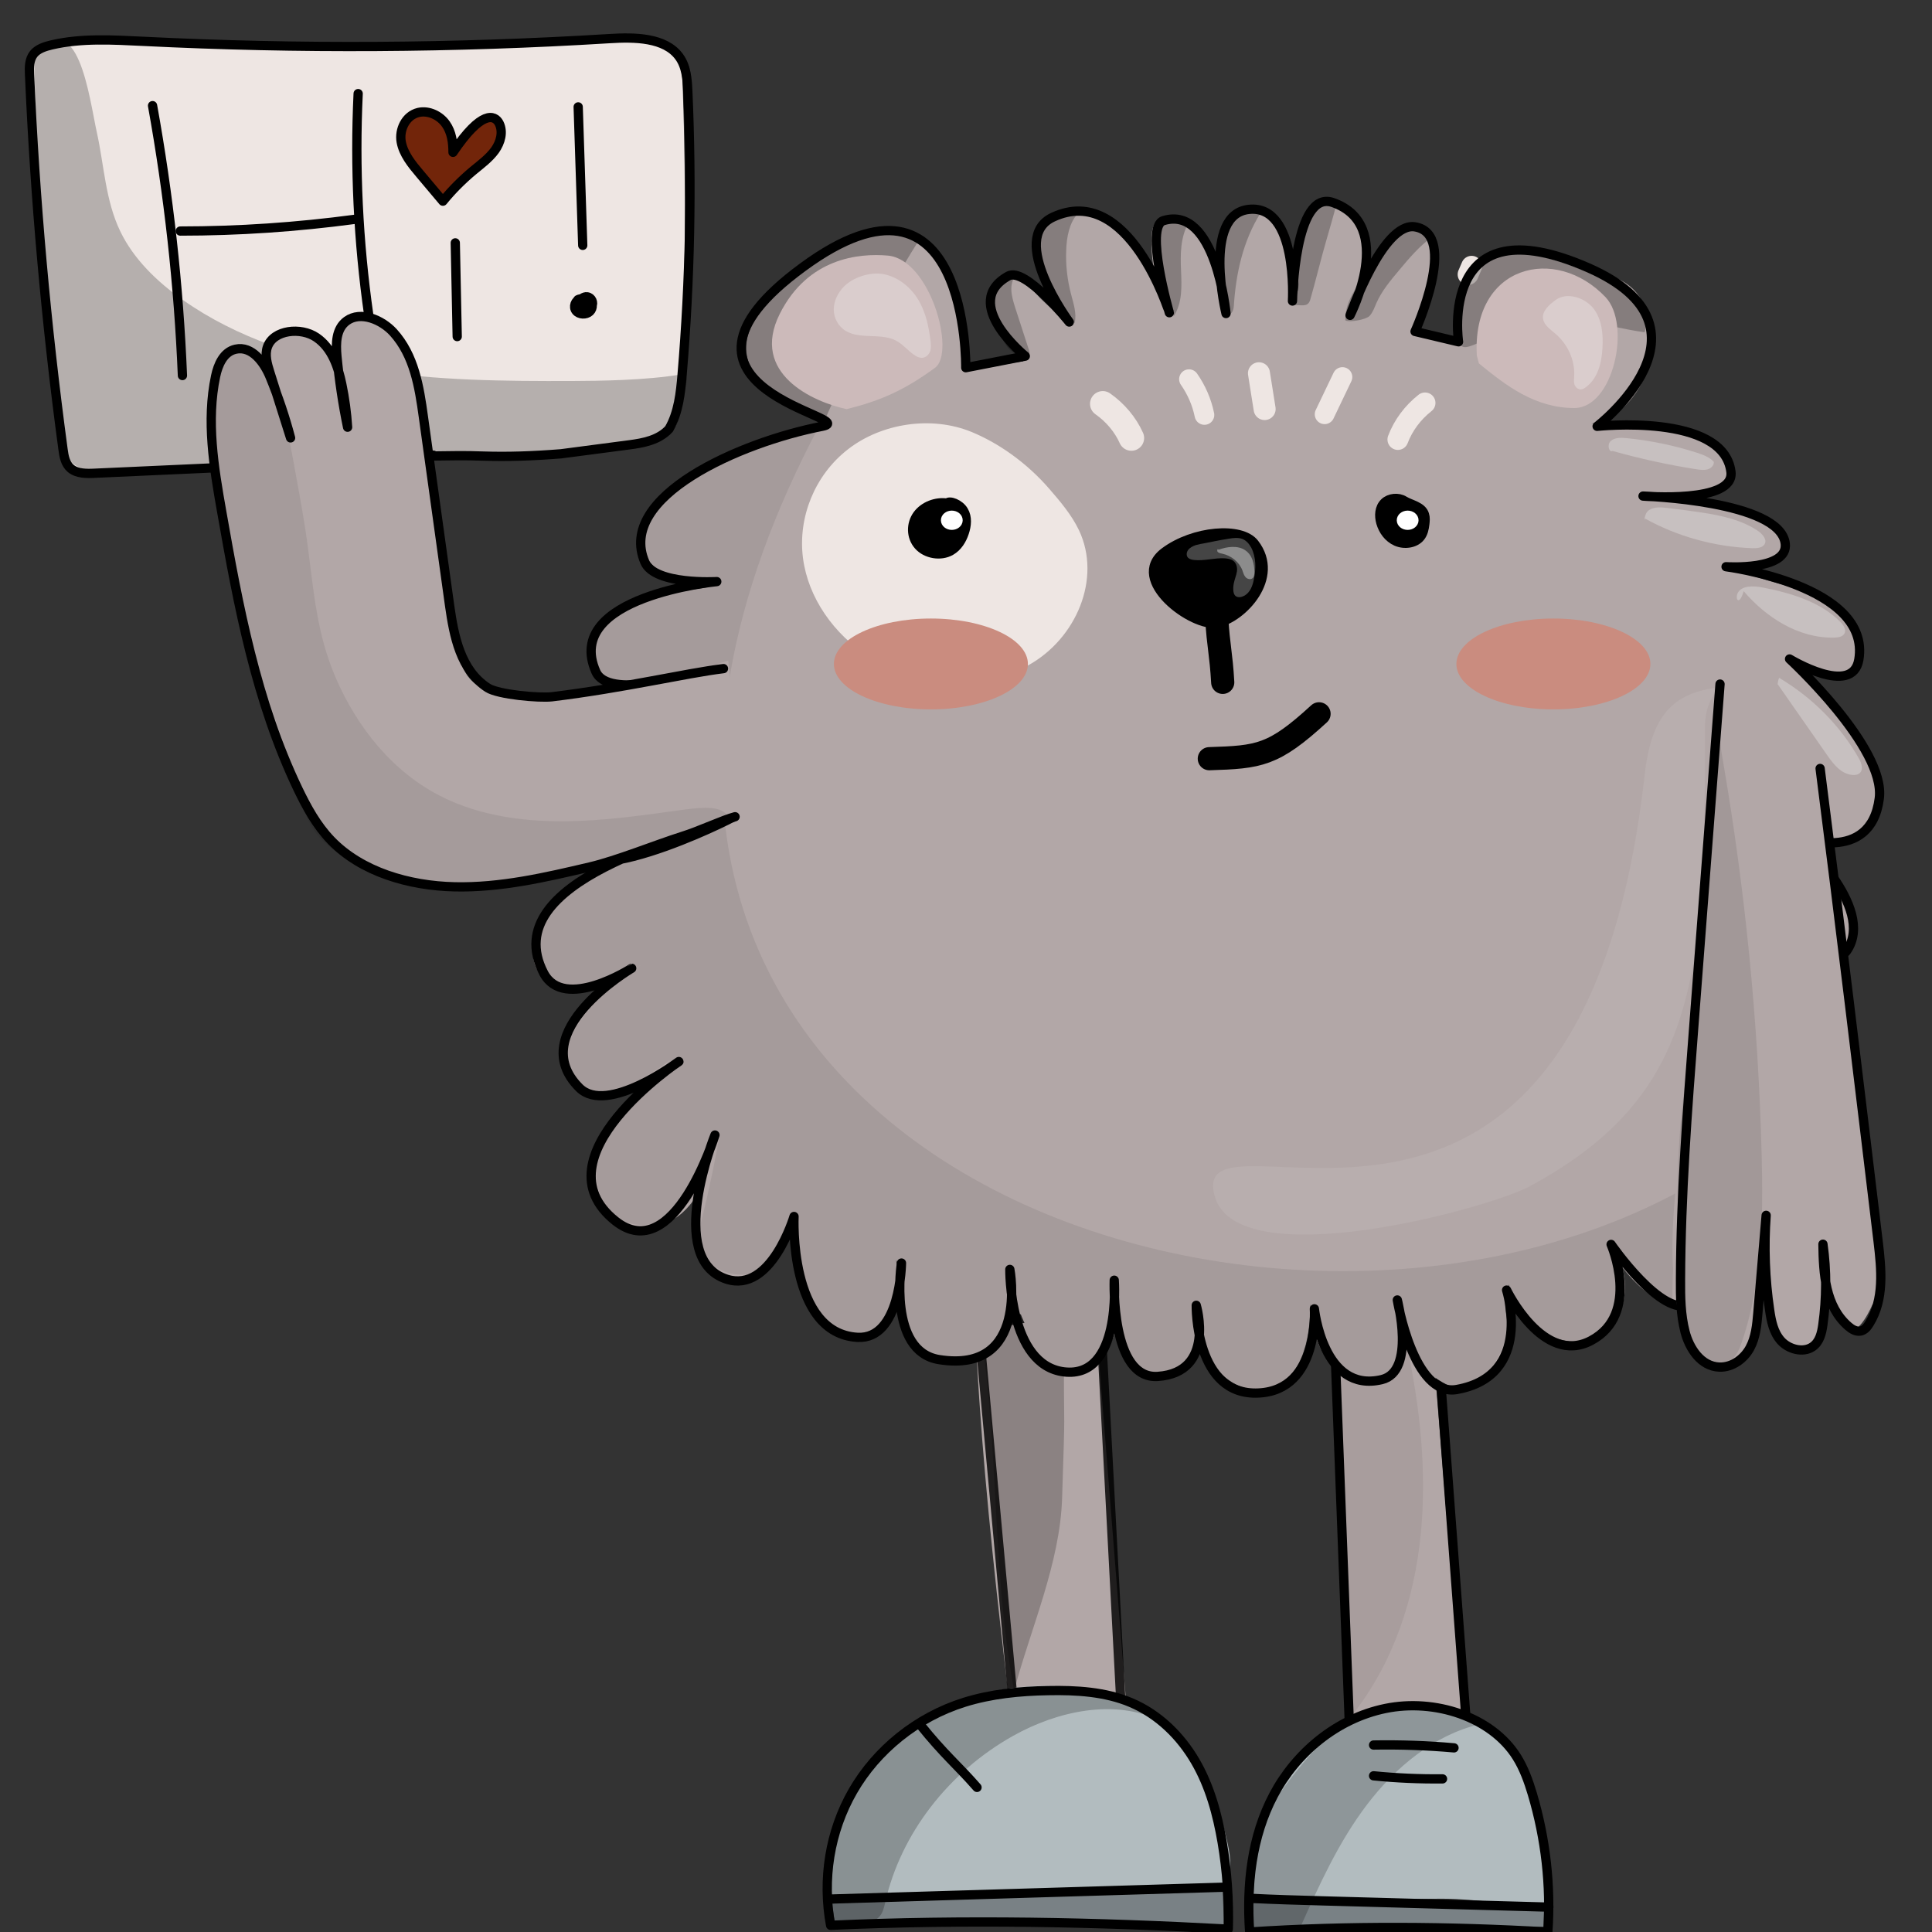 <?xml version="1.0" encoding="utf-8"?>
<!-- Generator: Adobe Adobe Illustrator 24.2.0, SVG Export Plug-In . SVG Version: 6.00 Build 0)  -->
<svg version="1.1" xmlns="http://www.w3.org/2000/svg" xmlns:xlink="http://www.w3.org/1999/xlink" x="0px" y="0px"
	 viewBox="0 0 170.08 170.08" style="enable-background:new 0 0 170.08 170.08;" xml:space="preserve">
<rect x="0" y="0" width="170.08" height="170.08" fill="#333333" stroke="none"/>
<style type="text/css">
	.st0{fill:#B2A7A7;}
	.st1{opacity:0.22;enable-background:new    ;}
	.st2{opacity:0.059;enable-background:new    ;}
	.st3{opacity:0.82;fill:none;stroke:#000000;stroke-width:0.816;stroke-miterlimit:10;enable-background:new    ;}
	.st4{fill:none;stroke:#000000;stroke-width:0.816;stroke-miterlimit:10;}
	.st5{fill:#EEE6E3;stroke:#EEE6E3;stroke-width:2.244;stroke-linecap:round;stroke-miterlimit:10;}
	.st6{fill:#EEE6E3;stroke:#EEE6E3;stroke-width:1.734;stroke-linecap:round;stroke-miterlimit:10;}
	.st7{fill:#EEE6E3;stroke:#EEE6E3;stroke-width:1.938;stroke-linecap:round;stroke-miterlimit:10;}
	.st8{fill:#EEE6E3;stroke:#EEE6E3;stroke-width:1.836;stroke-linecap:round;stroke-miterlimit:10;}
	.st9{fill:none;stroke:#000000;stroke-width:0.816;stroke-linecap:round;stroke-linejoin:round;stroke-miterlimit:10;}
	.st10{opacity:0.078;enable-background:new    ;}
	.st11{opacity:0.251;enable-background:new    ;}
	.st12{fill:#CCBABA;}
	.st13{opacity:0.078;fill:#FFFFFF;enable-background:new    ;}
	.st14{opacity:0.278;fill:#FFFFFF;enable-background:new    ;}
	.st15{opacity:0.09;enable-background:new    ;}
	.st16{fill:#EEE6E3;}
	.st17{opacity:0.239;enable-background:new    ;}
	.st18{fill:#72250A;stroke:#000000;stroke-width:0.816;stroke-linecap:round;stroke-linejoin:round;stroke-miterlimit:10;}
	.st19{fill:#EEE6E3;stroke:#EEE6E3;stroke-width:0.816;stroke-linecap:round;stroke-linejoin:round;stroke-miterlimit:10;}
	.st20{opacity:0.071;enable-background:new    ;}
	.st21{fill:none;}
	.st22{fill:#B2BCBF;}
	.st23{fill:#798185;}
	.st24{opacity:0.231;enable-background:new    ;}
	.st25{opacity:0.2;enable-background:new    ;}
	.st26{stroke:#000000;stroke-width:0.816;stroke-linecap:round;stroke-linejoin:round;stroke-miterlimit:10;}
	.st27{fill:none;stroke:#000000;stroke-width:2.04;stroke-linecap:round;stroke-linejoin:round;stroke-miterlimit:10;}
	.st28{opacity:0.38;fill:#FFFFFF;enable-background:new    ;}
	.st29{opacity:0.271;fill:#FFFFFF;enable-background:new    ;}
	.st30{fill:#B5A8A8;}
	.st31{fill:none;stroke:#000000;stroke-width:1.744;stroke-miterlimit:10;}
	.st32{fill:none;stroke:#000000;stroke-width:1.744;stroke-linecap:round;stroke-linejoin:round;stroke-miterlimit:10;}
	.st33{fill:#BAC5C9;}
	.st34{fill:#6A6D6E;}
	.st35{fill:#594F4F;stroke:#000000;stroke-width:1.744;stroke-linecap:round;stroke-linejoin:round;stroke-miterlimit:10;}
	.st36{opacity:0.239;stroke:#FFFFFF;stroke-width:0.218;stroke-miterlimit:10;enable-background:new    ;}
	.st37{fill:#F0E9E5;}
	.st38{stroke:#000000;stroke-width:1.744;stroke-linecap:round;stroke-linejoin:round;stroke-miterlimit:10;}
	.st39{fill:#CA8C7F;}
	.st40{fill:#FFFFFF;}
	.st41{opacity:0.239;}
	.st42{opacity:0.149;}
	.st43{fill:#D15238;}
	.st44{fill:#D15239;}
	.st45{fill:#FFFFFF;stroke:#FFFFFF;stroke-width:0.678;stroke-miterlimit:10;}
</style>
<g id="Ebene_1">
	<g id="Ebene_21">
		<path class="st0" d="M117.71,112.39c-0.91,10.56,1.26,42.18,1.26,42.18l10.09-0.13l-3.52-43.29
			C125.55,111.15,117.86,110.64,117.71,112.39z"/>
		<path class="st0" d="M86.02,106.59c-1.1,10.83,1.89,35.57,3.3,47.07c0.27,2.15,10.12,0.02,10.12,0.02l-3.45-43.46
			C95.99,110.21,86.09,105.84,86.02,106.59z"/>
	</g>
	<g id="Ebene_33">
		<path class="st1" d="M86.63,119.39c1.4-0.77,1.85-3.22,2.37-4.64c-0.14,2.5,1.93,5.98,4.66,6c0,5.64,0.13,2.37-0.16,11.15
			c-0.19,5.74-2.74,11.37-4.23,16.95C87.46,139.06,87.88,129.19,86.63,119.39z"/>
		<path class="st2" d="M118.04,120.59c0.21,1.26,2.67,1.67,3.82,0.94s1.61-2.06,1.95-3.29c1.19,5.54,1.82,11.22,1.26,16.84
			c-0.56,5.62-2.35,11.2-6,15.87C118.36,140.84,117.54,130.68,118.04,120.59z"/>
	</g>
	<g id="Ebene_23">
		<polygon class="st3" points="86.16,116.72 89.13,149.12 98.69,150.14 96.83,114.93 		"/>
	</g>
	<g id="Ebene_24">
		<polygon class="st4" points="117.49,117.86 118.79,151.8 129.08,151.61 126.54,117.74 		"/>
	</g>
	<g id="Ebene_22">
		<path class="st0" d="M59.91,93.82c-3.63,2.03-6.89,4.73-7.74,8.55c-0.25,1.13,0.27,3.11,0.86,4.12c1.28,2.19,5.06,2.03,7.01,0.3
			c1.95-1.73,2.54-4.34,3.04-6.79c-0.95,2.87-1.75,5.9-1.52,8.9c0.08,1,0.69,2.08,1.46,2.8c1.23,1.14,3.45,0.78,4.71-0.33
			c1.26-1.11,1.79-2.73,2.25-4.27c0.26,2.82,0.27,5.87,1.73,8.36c0.53,0.9,2.1,1.55,3.16,1.87c1.54,0.45,3.2-0.65,3.8-2.03
			c0.6-1.38,0.41-2.92,0.22-4.39c1.48,2.95-0.58,6.83,3.64,8.8c1.99,0.93,4.57-0.21,5.68-1.99c1.11-1.78,1.09-3.97,0.76-6
			c0.15,2.29,0.91,4.54,2.19,6.5c0.52,0.79,1.16,1.56,2.09,1.92c1.85,0.71,4.03-0.65,4.74-2.38c0.71-1.73,0.36-3.65,0.01-5.46
			c0.49,1.81,0.22,3.75,0.74,5.55c0.52,1.81,2.32,3.59,4.3,3.16c2.62-0.56,2.73-3.91,2.23-6.34c0.18,1.77,0.38,3.59,1.32,5.15
			c0.94,1.56,2.81,2.78,4.72,2.49c3.29-0.5,4.06-4.47,4.04-7.53c0.15,1.48,0.32,3.01,1.12,4.3c0.8,1.29,2.41,2.28,3.99,1.97
			c1.46-0.29,2.47-1.62,2.74-2.97c0.27-1.35-0.06-2.74-0.4-4.08c-0.22,2.84,1.25,5.75,3.76,7.43c0.56,0.37,1.18,0.69,1.86,0.75
			c1.99,0.16,4.2-1.59,4.45-3.41c0.24-1.82-0.93-4.06-0.02-5.69c0.04,3.1,4.41,6,7.5,4.75c3.09-1.25,3.61-6.13,1.15-8.25
			c1.44,2.58,4.46,6.14,7.43,5.15c1.66-0.55,2.14-2.79,2.18-4.41c0.03-1.62-0.64-3.17-1.29-4.66c0.79,0.74,1.7,0.78,2.8,1
			s2.79,0.55,3.34-0.35c0.27-0.45-0.31-1.41-0.49-1.78c-0.98-2-3.22-3.43-5.2-4.66c1.14,0.76,2.59,0.68,4,0.64
			c2.45-0.08,4.8-0.73,4.31-2.93c-0.48-2.2-5.17-6.8-4.56-6.65c2.74,0.68,4.93,1.37,7.26-0.58c1.83-1.53-1.93-4.94-3.72-6.51
			c1.17,1.44,4.67,0.76,5.39-0.9c0.72-1.67-0.4-4.15-1.51-5.62c-1.11-1.48-2.92-2.3-3.76-3.92c2,1.79,6.48,0.64,7.44-1.78
			c0.96-2.42-0.86-5.38-2.46-7.49c-1.6-2.11-3.69-3.9-5.09-6.12c0.56,1.58,4.74,1.87,5.9,0.6c1.17-1.26-0.61-3.37-1.74-4.67
			s-2.88-1.99-4.62-2.43c-1.74-0.44-3.49-1.01-5.16-1.65c1.7-0.05,3.33-0.18,4.79-0.99c1.62-3.49-7.87-5.53-11.92-5.53
			c1.41,0.21,2.41,0.67,3.86,0.66s3.87-1.19,3.7-2.51c-0.09-0.71-0.77-1.92-1.39-2.35c-2.91-2.02-7.23-2.03-10.88-1.85
			c3.4-0.63,5.51-4.43,5.27-7.61c-0.44-5.79-4.15-5.33-7.39-6.48c-1.94-0.69-4.49-1.67-6.39-0.88c-3.01,1.25-3.1,4.69-3.2,7.72
			c-1.21-0.27-2.62-0.64-3.83-0.91c1.07-2.36,1.82-4.15,1.73-6.7c-0.02-0.52-0.37-1.68-0.75-2.06c-0.91-0.94-3.05,0.49-3.94,1.46
			c-1.67,1.81-2.79,4.04-3.21,6.38c1.53-2.29,2.7-5.47,1.58-7.95c-0.34-0.76-1.5-2.11-2.36-2.36c-1.82-0.54-3.56,2.37-3.65,4.12
			c-0.1,1.75,0.97,3.25-0.26,4.59c0.28-2,0.36-4.42-0.77-6.16c-1.12-1.74-3.03-2.7-4.99-0.56c-1.83,2,0.33,5.49-0.33,8.04
			c0.16-3.13,0.61-5.53-3.3-8.35c-0.37-0.27-1.57-0.44-2.03-0.34c-0.7,0.14-0.9,0.96-0.92,1.62c-0.07,2.52,0.53,5.05,1.74,7.31
			c-1.31-2.56-1.19-3.93-3.95-7.23c-0.59-0.7-2.19-1.66-3.08-2.01c-2.12-0.82-5,0.44-4.73,3.83c0.16,2.1,1.16,4.04,2.41,5.8
			c-0.73-1.17-1.98-1.93-2.82-3.04c-1.94-2.54-3.24-0.34-3.77,0.91c-0.82,1.95,2.12,3.42,2.91,5.38c-1.67,0.23-3.33,0.45-5,0.68
			c-0.25-4.24-0.87-10.26-5.21-11.75c-3.89-1.33-8.33,2.13-11.22,4.86c-1.43,1.35-2.85,2.92-2.95,4.8c-0.19,3.42,3.81,5.6,7.23,6.97
			c-2.83,0.81-4.3,1.21-6.5,1.92c-2.19,0.71-4.42,1.91-6.19,3.29c-1.77,1.38-4.1,3.84-3.57,5.91c0.53,2.08,4.65,3.79,6.83,3.06
			c-2.41,0.33-4.74,0.55-6.98,1.43c-1.56,0.61-3.81,2.2-4.37,3.86c-0.57,1.67,1.08,4.26,2.98,4.35c0.64,0.03,1.26-0.17,1.86-0.38
			c1.47-0.51,2.93-1.06,4.37-1.65c-3.29,1.11-7.02,2.12-9.5,4.38c-1.17,1.06-1.56,3.46-0.65,4.71c0.75,1.04,2.17,0.2,3.5-0.07
			c1.82-0.37,3.65-0.74,5.29-1.24c-2.43,0.5-5.25,1.21-7.3,2.52c-1.09,0.7-2.09,1.54-2.61,2.66c-0.52,1.12-0.41,2.86,0.8,3.67
			c0.97,0.65,2.94,0.16,4.06-0.23c2.59-0.9,5.1-1.99,7.51-3.25c-4.41,1.67-8.75,3.25-12.42,6.03c-1.08,0.82-1.93,2.41-2.57,3.56
			c-0.64,1.14-0.79,2.6-0.04,3.69c0.9,1.3,2.84,1.73,4.48,1.41c1.64-0.32,3.07-1.23,4.44-2.13c-2.37,0.67-4.11,2.51-5.61,4.32
			c-1.09,1.31-1.63,2.74-1.07,4.31c0.65,1.82,2.63,3.18,4.67,2.76c2.04-0.42,3.87-2.08,5.8-2.86
			C60.14,93.44,60.28,93.61,59.91,93.82z"/>
	</g>
	<g id="Ebene_48">
		<path class="st5" d="M97.08,35.55c1.11,0.78,1.99,1.83,2.52,3.01"/>
		<path class="st6" d="M104.67,33.38c0.67,0.96,1.13,2.03,1.36,3.15"/>
		<path class="st7" d="M110.83,32.86c0.17,1.05,0.34,2.1,0.5,3.15"/>
		<path class="st6" d="M116.61,36.47c0.52-1.09,1.05-2.19,1.57-3.28"/>
		<path class="st8" d="M123.06,38.69c0.47-1.24,1.3-2.36,2.39-3.22"/>
		<path class="st8" d="M129.24,24.16c0.1-0.24,0.21-0.48,0.31-0.72"/>
	</g>
	<g id="Ebene_1_1_">
		<path class="st9" d="M72.37,37.53c-7.24,1.41-18.1,6.19-15.6,11.96c0.88,2.03,6.33,1.71,6.33,1.71s-13.6,1.29-10.64,7.94
			c1.09,2.47,8.26,0.23,8.26,0.23s-11.98,2.43-10.14,7.79c1.15,3.35,10.13-0.9,9.68-0.6c-2.99,2.04-12.19,2.42-10.3,7.99
			c1.49,4.39,16.66-3.62,14.37-2.54c-3.4,1.61-20.75,5.42-16.47,13.65c1.79,3.43,7.75-0.42,7.75-0.42S46.06,90.84,51,95.76
			c2.46,2.45,8.76-2.31,8.76-2.31s-12.62,8.43-5.59,14.03c5.16,4.1,8.77-7.56,8.77-7.56s-4.42,10.93,1.03,12.69
			c3.92,1.27,5.93-5.52,5.93-5.52s-0.49,10.3,5.59,10.64c3.8,0.21,3.87-6.54,3.87-6.54s-1.23,7.77,3.31,8.5
			c7.96,1.27,6.23-7.94,6.23-7.94s-0.1,8.43,4.77,9.02c5.08,0.61,4.42-8.07,4.42-8.07s-0.33,8.75,3.83,8.47
			c5.14-0.35,3.39-6.26,3.39-6.26s-0.14,8.01,5.5,7.72c5.38-0.27,4.9-7.41,4.9-7.41s0.19,1.84,1.01,3.54
			c0.83,1.73,2.32,3.31,4.92,2.69c3.02-0.72,1.37-7.01,1.37-7.01s1.41,8.57,5.24,7.88c6.79-1.21,4.38-8.75,4.38-8.75
			s3.21,6.68,7.43,4.45c4.43-2.35,1.77-8.47,1.77-8.47s4.49,6.52,6.98,5.27c3.82-1.91,1.01-9.29,1.01-9.29s5.23,2.2,6.05,1
			c1.28-1.86-5.62-7.15-5.62-7.15s6.37,2.76,8.25,0.08c1.55-2.2-4.47-8.51-4.47-8.51s5.93,1.44,7.15-0.38
			c1.3-1.93-3.03-6.63-3.03-6.63s3.59,1,4.44-0.26c2.59-3.83-4.36-10.01-4.36-10.01s6.46,2.5,7.21-3.39
			c0.57-4.48-7.9-12.27-7.9-12.27s5.55,3.38,6.1,0.05c1.08-6.55-11.69-8.17-11.69-8.17s5.5,0.37,5.21-2.04
			c-0.45-3.79-12.52-4.18-12.52-4.18s8.1,0.69,7.74-2.14c-0.66-5.21-11.78-4-11.78-4s11.24-8.66-0.74-13.94
			c-13.33-5.87-11.46,6.5-11.46,6.5l-3.83-0.91c0,0,3.89-8.57,0-9.21c-2.83-0.47-5.72,7.79-5.72,7.79s4.11-7.96-1.51-9.93
			c-3.4-1.19-3.56,8.67-3.56,8.67s0.49-8.5-3.82-8.07c-4.15,0.42-2.03,9.17-2.03,9.17s-0.91-9.57-5.5-8.18
			c-1.69,0.51,0.51,8.11,0.51,8.11S99.36,16,92.69,19.12c-3.99,1.87,1.44,9.23,1.44,9.23s-3.89-4.88-5.37-4.05
			c-4.27,2.38,1.5,7.05,1.5,7.05l-5.24,1.02c0,0,0.29-19.59-14.33-8.86C55.99,34.28,76.17,36.79,72.37,37.53z"/>
	</g>
	<g id="Ebene_36">
		<path class="st10" d="M72.15,37.43c-4.13,0.89-8.06,2.57-11.46,4.89c-2.41,1.65-4.75,4.13-4.15,6.84c0.09,0.4,0.25,0.81,0.58,1.09
			c0.33,0.28,0.79,0.39,1.22,0.49c1.72,0.37,3.48,0.6,5.25,0.69c-2.67-0.25-5.32,0.33-7.65,1.55c-1.24,0.65-2.61,1.44-3.37,2.55
			c-0.76,1.11-0.69,3.17,0.29,4.12c1.01,0.97,2.68,0.93,4.12,0.7c1.6-0.25,3.18-0.66,4.69-1.21c-4.04,1.55-7.73,3.87-10.75,6.78
			c-1.59,1.53-3.06,3.34-3.31,5.44c-0.25,2.1,1.15,4.49,3.43,4.81c2.2,0.31,4.15-1.27,6.3-1.77c-2.7,0.91-5.1,2.45-7.19,4.26
			c-1.13,0.98-2.2,2.07-2.71,3.41c-0.52,1.34-0.37,2.97,0.7,4c1.07,1.01,2.81,1.21,4.3,0.85c1.49-0.36,2.78-1.19,4.03-2.01
			c-2.18,1.61-4.42,3.28-5.76,5.54c-0.93,1.56-1.25,3.76,0.22,4.92c1.46,1.15,3.72,0.55,5.38-0.33c1.29-0.68,2.5-1.51,3.58-2.45
			c0,0-0.07,0-0.43,0.22c-1.11,1.25-2.21,2.49-3.32,3.74c-1.52,1.72-3.1,3.53-3.56,5.7s0.6,4.79,2.9,5.44
			c1.92,0.54,4.04-0.48,5.24-1.95c1.21-1.48,1.7-3.33,2.17-5.12c0,0,0.59-0.88,0.48-0.83c-0.42,2.42-0.91,4.83-1.65,7.79
			c-0.52,1.03-0.33,2.31,0.41,3.22c0.74,0.91,1.99,1.44,3.23,1.41c0.42-0.01,0.85-0.08,1.23-0.24c0.4-0.17,0.74-0.44,1.05-0.72
			c1.42-1.29,2.38-3.02,2.67-4.83c0,0,0-0.07,0.01-0.07c-0.32,1.99-0.48,4.04,0.05,5.99c0.52,1.95,1.81,3.81,3.76,4.72
			c0.65,0.3,1.39,0.5,2.11,0.41c1.07-0.14,1.94-0.89,2.43-1.77c0.49-0.88,0.66-1.87,0.86-2.91c-0.01-0.51-0.03-1.02-0.04-1.53
			l-0.03-0.12c0,0,0-0.06,0.14-0.07c-0.23,1.72-0.46,3.5,0.02,5.18c0.48,1.68,1.85,3.27,3.72,3.56c2.03,0.32,4.04-1,4.96-2.69
			c0.92-1.69,0.97-3.66,0.85-5.54c-0.6,2.87,0.14,6.57,2.51,8.52c0.84,0.69,2.38,0.68,3.47,0.42c1.21-0.29,1.88-1.46,2.28-2.55
			c0.6-1.67,0.9-3.44,0.86-5.21c0.05,1.87-0.22,3.8,0.48,5.56c0.69,1.76,2.81,3.25,4.71,2.57c1.11-0.4,1.82-1.44,2.07-2.5
			s0.12-2.17-0.01-3.25c-0.05,1.69,0.19,3.45,1.16,4.9c0.97,1.44,2.79,2.49,4.62,2.25c1.61-0.21,2.93-1.38,3.65-2.72
			c0.72-1.34,0.93-2.86,1.11-4.35c0.13,1.36,0.28,2.78,1.02,3.97c0.74,1.19,2.52,2.53,3.97,2.2c1.19-0.27,2.1-1.27,2.1-2.81
			c0-1.12,0.23-2.23,0.22-3.44c0.27,1.41,0.82,2.73,1.32,4.08c0.58,1.54,2.17,3.16,3.73,3.15c1.82-0.02,3.33-2.34,3.92-3.92
			c0.59-1.58,0.45-3.29,0.3-4.95c1.4,2.11,3.48,5.09,6.15,4.75c1.76-0.23,3.1-1.7,3.52-3.29s0.05-3.84-0.42-5.41
			c1.17,2.03,3.02,4.38,5.35,5.24c-0.08-2.99,0.33-6.74,0.25-9.73C109.21,125.43,39.13,99.59,72.15,37.43z"/>
		<path d="M138.75,117.69c0.01,0.26,0.03,0.53,0.04,0.79"/>
	</g>
	<g id="Ebene_37">
		<path class="st11" d="M72.64,36.9c1.88-4.33,5.71-11.75,8.02-15.37c0.58-0.9-1.81-1.29-2.95-1.29c-3.08,0-5.58,2.16-7.73,4.18
			c-0.77,0.72-1.53,1.44-2.3,2.16c-0.7,0.66-1.41,1.33-1.85,2.15c-0.81,1.5-0.59,3.42,0.55,4.73c1.4,1.61,3.78,2.11,5.83,2.95
			c0.14,0.06,0.3,0.14,0.33,0.28C72.57,36.83,72.33,36.96,72.64,36.9z"/>
		<path class="st11" d="M89.46,24.15c-1.14-0.03-2.22,0.86-2.31,1.91c-0.05,0.55,0.14,1.08,0.33,1.6c0.18,0.5,0.35,0.99,0.53,1.49
			c0.19,0.52,0.38,1.05,0.74,1.48c0.37,0.43,0.95,0.75,1.54,0.68c0.13-0.02,0.28-0.06,0.33-0.18c0.03-0.08,0.01-0.17-0.02-0.26
			c-0.41-1.27-0.83-2.55-1.24-3.82C89.06,26.1,88.76,25.05,89.46,24.15z"/>
		<path class="st11" d="M94.87,18.82c-1.03-0.19-2.16,0.21-2.78,0.98c-0.76,0.93-0.74,2.2-0.53,3.34c0.37,2.01,1.32,4.01,3.04,5.31
			c0.21-0.85-0.1-1.73-0.32-2.58c-0.32-1.24-0.47-2.52-0.42-3.8C93.89,20.87,94.15,19.58,94.87,18.82z"/>
		<path class="st11" d="M104.59,19.7c-0.48-0.13-1.65-0.21-2.12-0.33c-1.44,1.22-0.3,2.75-0.18,4.2c0.11,1.46,0.55,2.88,1.04,4.27
			c0.77-1.19,0.7-2.66,0.64-4.04C103.91,22.42,103.91,20.93,104.59,19.7z"/>
		<path class="st11" d="M110.99,18.72c-0.65-0.39-1.57-0.19-2.14,0.3c-0.57,0.49-0.85,1.19-1.05,1.88
			c-0.62,2.22-0.51,4.62,0.32,6.78c0.36,0,0.48-0.43,0.5-0.76C108.8,24.1,109.42,21.2,110.99,18.72z"/>
		<path class="st11" d="M117.68,17.85c-0.62,0-1.31,0.03-1.76,0.43c-0.21,0.19-0.34,0.44-0.45,0.69c-1.13,2.48-1.67,5.23-1.76,7.91
			c0.81-0.09,1.41,0.24,1.63-0.48c0.4-1.35,1.02-3.89,1.42-5.24C117.03,20.19,117.35,19.18,117.68,17.85z"/>
		<path class="st11" d="M125.88,21.02c-0.17-0.54-0.76-0.92-1.37-0.97c-0.61-0.05-1.22,0.19-1.68,0.55
			c-0.55,0.43-0.91,1.01-1.27,1.59c-1.15,1.85-3.24,3.9-3.12,6.02c0.41,0.19,1.84-0.08,2.13-0.4c0.29-0.32,0.43-0.74,0.6-1.13
			c0.47-1.08,1.26-2.01,2.03-2.93C124.07,22.7,125.03,21.61,125.88,21.02z"/>
		<path class="st11" d="M128.57,30.21c-0.21-1.63-0.26-3.24,0.25-4.81c0.28-0.85,1.16-1.75,1.86-2.35c1.13-0.98,2.92-0.9,4.43-0.59
			c2.23,0.46,4.36,1.3,6.35,2.34c0.91,0.47,1.8,1.01,2.44,1.76c0.64,0.75,1.2,1.78,0.88,2.69c-4.11-0.56-2.94-1.4-13.52,0.55
			C130.3,29.97,128.68,31.13,128.57,30.21z"/>
	</g>
	<g id="Ebene_18">
		<path class="st12" d="M130.19,31.99c2.4,1.97,4.96,3.93,8.4,3.93c3.46,0,5.03-7.36,2.75-9.76c-4.38-4.62-11.78-2.87-11.33,5.15"/>
	</g>
	<g id="Ebene_17">
		<path class="st12" d="M74.47,36.03c3.17-0.77,5.25-1.76,7.84-3.65c1.85-1.35-0.42-9.56-4.16-9.88c-2.51-0.22-7.03,0.19-9.51,5.14
			c-2.62,5.25,2.94,7.74,5.86,8.37"/>
	</g>
	<g id="Ebene_40">
		<path class="st13" d="M144.78,68.23c-5.7,50.77-40.36,27.68-37.86,37.03c1.93,7.2,24.16,1.13,27.78-0.84
			c14.93-8.1,15.4-18.69,15.4-40.47c0-2.94,1.89-3.54,1.03-3.42C147.3,61.05,145.37,62.93,144.78,68.23z"/>
		<path class="st14" d="M136.93,26.42c-0.57,0.43-1.2,0.98-1.09,1.65c0.09,0.56,0.65,0.93,1.09,1.31c1.11,0.95,1.73,2.36,1.65,3.75
			c-0.01,0.24-0.05,0.49,0.03,0.73c0.08,0.23,0.31,0.44,0.58,0.42c0.14-0.01,0.26-0.08,0.37-0.16c1.12-0.79,1.44-2.21,1.51-3.5
			c0.07-1.19-0.04-2.47-0.78-3.45C139.53,26.2,137.94,25.67,136.93,26.42z"/>
		<path class="st14" d="M74.33,25.19c-0.55,0.55-0.92,1.28-0.93,2.03s0.38,1.51,1.07,1.92c1.27,0.75,3.06,0.16,4.38,0.83
			c0.65,0.33,1.09,0.93,1.7,1.32c0.18,0.12,0.39,0.22,0.62,0.21c0.33-0.01,0.6-0.28,0.71-0.56c0.1-0.29,0.07-0.6,0.04-0.91
			c-0.15-1.24-0.41-2.49-1.05-3.59c-0.65-1.1-1.73-2.03-3.06-2.3C76.48,23.89,75.03,24.5,74.33,25.19z"/>
		<path class="st14" d="M156.74,72.6c0.65,9.23,1.3,18.45,1.95,27.68c0.1,1.48,0.42,3.25,1.9,3.83c0.68-1.34,0.63-2.87,0.55-4.34
			c-0.46-8.65-1.35-17.28-2.66-25.86c-0.06-0.42-0.14-0.86-0.45-1.17C157.72,72.43,157.09,72.35,156.74,72.6z"/>
		<path class="st14" d="M141.96,39.7c2.42,0.68,4.88,1.22,7.37,1.61c0.33,0.05,0.67,0.1,0.99,0.01c0.32-0.09,0.59-0.37,0.55-0.67
			c-0.38-0.41-0.95-0.62-1.5-0.8c-2-0.64-4.07-1.07-6.18-1.28c-0.49-0.05-1.04-0.06-1.39,0.25
			C141.44,39.14,141.65,39.87,141.96,39.7z"/>
		<path class="st14" d="M144.82,45.65c2.84,1.58,6.12,2.49,9.44,2.61c0.39,0.01,0.86-0.02,1.07-0.33c0.26-0.4-0.14-0.89-0.54-1.17
			c-1.42-0.98-3.22-1.37-4.97-1.64c-1-0.15-2.01-0.28-3.02-0.4c-0.57-0.07-1.2-0.12-1.65,0.2C144.7,45.24,144.76,46.07,144.82,45.65
			z"/>
		<path class="st14" d="M153.5,52.04c1.95,2.29,4.82,4.17,7.98,4.09c0.33-0.01,0.7-0.06,0.87-0.32c0.23-0.33-0.04-0.76-0.33-1.05
			c-1.73-1.77-4.35-2.56-6.89-3.05c-0.78-0.15-1.81-0.17-2.15,0.49C152.71,52.76,153.12,53.38,153.5,52.04z"/>
		<path class="st14" d="M156.48,60.21c1.47,2.1,2.93,4.21,4.4,6.31c0.53,0.76,1.19,1.6,2.17,1.7c0.2,0.02,0.42,0,0.59-0.1
			c0.44-0.28,0.26-0.91,0.01-1.34c-1.62-2.87-4.07-5.35-7.03-7.11C156.46,60.03,156.5,60.46,156.48,60.21z"/>
	</g>
	<g id="Ebene_25">
		<path class="st0" d="M151.81,60.84c-1.37,13.98-2.75,27.96-4.12,41.95c-0.23,2.33-0.46,4.66-0.46,7c0,2.03,0.16,4.06,0.58,6.05
			c0.28,1.32,0.71,2.68,1.77,3.61c1.05,0.93,2.9,1.22,3.96,0.3c0.65-0.57,0.86-1.43,1.02-2.24c0.62-3.14,0.95-6.33,0.97-9.52
			c-0.43,2.71-0.33,5.49,0.28,8.18c0.18,0.77,0.41,1.57,0.97,2.17c0.56,0.6,1.52,0.96,2.31,0.64c1-0.4,1.24-1.58,1.33-2.57
			c0.2-2.29,0.27-4.59,0.22-6.89c-0.03,1.92,0.23,3.85,0.78,5.7c0.16,0.55,0.8,1.43,1.3,1.77c0.93,0.64,2.08-2.07,2.08-2.07
			s0.84-1.19,0.72-2.25c-1.65-15.3-3.5-30.57-5.56-45.83c-0.14-1.04-2.04,0.96-2.3-0.06l0,0L151.81,60.84z"/>
	</g>
	<g id="Ebene_29">
		<path class="st15" d="M151.13,60.53c-0.32,5.67-0.64,11.35-0.96,17.02c-0.2,3.62-0.41,7.25-0.85,10.86
			c-0.4,3.25-0.98,6.47-1.3,9.73c-0.57,5.78-0.3,11.6,0.05,17.39c0.07,1.2,0.17,2.47,0.92,3.46c0.75,0.99,2.39,1.5,3.4,0.74
			c0.5-0.38,0.73-0.97,0.93-1.53c1.84-5.34,1.91-11.05,1.76-16.65c-0.3-11.55-1.43-23.08-3.39-34.49
			C151.3,64.74,150.87,62.4,151.13,60.53z"/>
	</g>
	<g id="Ebene_2_1_">
		<path class="st9" d="M151.42,60.22c-0.77,10.05-1.54,20.09-2.31,30.14c-0.57,7.41-1.14,14.83-1.17,22.25
			c-0.01,1.55,0.01,3.12,0.4,4.63c0.37,1.45,1.39,3.05,3.02,3.11c1.15,0.04,2.18-0.74,2.69-1.68c0.51-0.94,0.61-2.02,0.7-3.07
			c0.24-2.87,0.49-5.74,0.73-8.61c-0.2,2.79-0.1,5.59,0.31,8.36c0.14,0.95,0.33,1.94,0.99,2.68c0.66,0.74,1.93,1.1,2.77,0.54
			c0.64-0.43,0.82-1.22,0.92-1.94c0.33-2.35,0.34-4.75,0.01-7.1c0.03,2.58,0.19,5.47,2.25,7.24c0.28,0.24,0.65,0.47,1.04,0.41
			c0.36-0.06,0.61-0.36,0.79-0.66c1.33-2.13,1.07-4.76,0.78-7.2c-1.67-13.89-3.33-27.78-5.11-41.67"/>
	</g>
	<g id="Ebene_27">
		<path class="st16" d="M2.94,5.01C2.91,7.1,2.37,9.49,2.59,11.57c0.97,9.42,1.99,18.58,2.96,28c0.04,0.42,0.11,0.9,0.35,1.26
			c0.61,0.95,2.77,0.87,3.97,0.76c15.37-1.37,30.93-0.54,46.22-2.51c1.16-0.15,2.43-0.38,3.14-1.24c0.54-0.66,0.6-1.53,0.64-2.35
			c0.48-9.3,0.55-18.61,0.23-27.92c-0.03-0.99-0.09-2.03-0.66-2.86c-1.22-1.77-4-1.74-6.28-1.53C38.91,4.49,24.52,4.63,10.24,3.6
			C7.64,3.41,4.57,3.36,2.94,5.01z"/>
	</g>
	<g id="Ebene_31">
		<path class="st17" d="M3.02,4.99C3.19,16,3.94,27,5.27,37.94c0.14,1.11,0.36,2.36,1.35,3.01c0.78,0.52,1.83,0.51,2.79,0.48
			c15.15-0.47,30.29-1.09,45.42-1.86c1.62-0.08,3.62-0.42,4.09-1.85c0.38-1.14,2.39-4.99,1.11-4.77c-3.18,0.54-7.27,0.58-9.65,0.59
			c-5.97,0.02-11.98-0.03-17.87-0.97c-5.88-0.94-11.69-2.83-16.42-6.17c-2.29-1.62-4.33-3.6-5.5-6.03
			c-1.32-2.74-1.42-5.81-2.07-8.74C7.87,8.71,6.87,0.12,3.02,4.99z"/>
	</g>
	<g id="Ebene_4">
		<path class="st9" d="M38.15,40.14v-0.07V40.14z"/>
		<path class="st9" d="M38.23,40.14c1.38-0.02,2.76-0.05,4.3,0.01c2.15,0.07,4.31,0,6.85-0.2c2.01-0.26,4.01-0.52,6.02-0.79
			c1.22-0.16,2.6-0.41,3.5-1.4c0.84-1.46,1.01-3.16,1.15-4.8c0.7-8.29,0.87-16.61,0.5-24.92c-0.05-1.06-0.12-2.18-0.77-3.06
			c-1.25-1.69-3.91-1.72-6.13-1.58C39.98,4.24,26.29,4.32,12.63,3.64c-2.7-0.13-5.45-0.3-8.07,0.31c-0.6,0.14-1.23,0.34-1.59,0.79
			c-0.4,0.5-0.4,1.17-0.37,1.8C3.08,17.58,4.07,28.6,5.55,39.57c0.08,0.6,0.19,1.26,0.68,1.67c0.55,0.46,1.39,0.46,2.13,0.42
			c3.46-0.16,6.93-0.32,10.39-0.47"/>
	</g>
	<g id="Ebene_5">
		<path class="st9" d="M50.9,9.41c0.13,4.06,0.27,8.12,0.4,12.19"/>
		<path class="st9" d="M50.71,27.06c0.38-0.25,0.77-0.51,1.15-0.76c0.34,0.28,0.38,0.83,0.06,1.13s-0.94,0.28-1.21-0.07
			c-0.27-0.34-0.08-0.91,0.36-1.03c0.44-0.12,0.96,0.27,0.88,0.69c-0.02,0.11-0.08,0.21-0.17,0.28c-0.22,0.16-0.57,0.04-0.73-0.17
			c-0.16-0.22-0.17-0.49-0.17-0.75c0.24-0.13,0.58-0.08,0.77,0.11c0.19,0.19,0.2,0.51,0.03,0.71c-0.32,0.01-0.63-0.25-0.63-0.55
			c0-0.3,0.32-0.56,0.64-0.52c0.39,0.05,0.6,0.53,0.4,0.84c-0.21,0.3-0.73,0.36-1.03,0.14C50.75,26.88,50.69,26.44,50.71,27.06z"/>
		<path class="st18" d="M39.88,13.41c0-0.87-0.12-1.77-0.63-2.49c-0.51-0.73-1.49-1.23-2.41-1.02c-1.14,0.27-1.71,1.53-1.52,2.59
			s0.93,1.97,1.65,2.82c0.67,0.8,1.35,1.6,2.02,2.4c0.79-0.97,1.69-1.87,2.67-2.69c0.68-0.56,1.4-1.09,1.91-1.79
			c0.5-0.7,0.75-1.62,0.37-2.38C43.55,10.1,42.39,9.68,39.88,13.41z"/>
		<path class="st9" d="M40.08,21.38c0.06,2.75,0.11,5.5,0.17,8.25"/>
		<path class="st9" d="M13.43,9.3c1.42,7.86,2.3,15.8,2.63,23.76"/>
		<path class="st9" d="M15.87,20.34c5.14,0,10.27-0.35,15.35-1.03"/>
		<path class="st9" d="M31.53,8.24c-0.31,6.51,0.01,13.04,0.93,19.49"/>
	</g>
	<g id="Ebene_13">
		<path class="st19" d="M85.39,38.41c-3.39-1.4-7.63-0.75-10.47,1.45c-2.85,2.2-4.26,5.79-3.83,9.19c0.43,3.39,2.63,6.52,5.69,8.46
			c3.93,2.49,9.44,2.96,13.53,0.71c4.09-2.26,6.21-7.35,4.31-11.36c-0.62-1.3-1.58-2.43-2.54-3.54
			C90.07,40.99,87.62,39.33,85.39,38.41z"/>
	</g>
	<g id="Ebene_26">
		<path class="st0" d="M64.11,58.15c-5.31,1.71-13.99,4.22-19.49,3.15c-1.22-0.24-2.48-0.66-3.26-1.55
			c-0.6-0.68-0.85-1.55-1.09-2.39c-1.34-4.74-1.84-9.52-2.12-14.42c-0.12-2.13-0.9-4.28-1.2-6.39c-0.29-2.01-0.4-4.16-1.36-5.99
			c-0.41-0.79-1.42-1.39-2.2-1.89c-0.78-0.51-1.9-0.65-2.67-0.13c-1.04,0.7-0.94,2.13-0.73,3.29c0.4,2.21,0.79,4.43,1.19,6.64
			c-0.29-3.16-0.74-6.63-3.27-8.79c-0.68-0.57-1.32-0.59-2.33-0.44c-0.82,0.13-1.45,0.06-1.78,0.85c-0.21,0.51-0.68,0.76-0.58,1.3
			c0.51,2.68,1.39,5.29,2.61,7.77c-0.7-1.9-1.4-3.8-2.1-5.7c-0.32-0.88-0.67-1.79-1.4-2.43c-0.73-0.64-1.45-0.58-2.22,0.02
			c-0.64,0.5-1.03,1.05-1.06,1.82c-0.44,11.48,1.15,23.06,6.48,34.26c1.83,3.84,4.06,8.96,8.2,9.79c1.77,0.35,5.17,1.25,7.59,1.16
			c8.68-0.31,16.43-3.66,24.34-6.95l-0.26,0.38L64.11,58.15z"/>
	</g>
	<g id="Ebene_30">
		<path class="st20" d="M64.11,71.96c-2.84,1.91-6.34,2.78-9.75,3.6c-4.49,1.08-8.41,2.7-13.05,2.52S30.8,76.9,27.97,73.53
			c-1.63-1.95-2.08-5.5-2.91-7.84c-3.69-10.44-7.03-21.26-6.22-32.21c0.05-0.72,0.13-1.46,0.51-2.1c0.38-0.63,1.13-1.13,1.91-1.04
			c0.54,0.07,1,0.4,1.36,0.77c1.49,1.49,2.56,6.04,2.56,6.04s1.2,6.24,1.68,9.32c0.72,4.63,0.81,8.82,2.68,13.16
			c1.87,4.35,5.02,8.4,9.52,10.59c3.18,1.55,6.85,2.09,10.45,2.08c3.6-0.01,7.17-0.54,10.73-1.03
			C61.86,71.06,63.66,70.89,64.11,71.96z"/>
	</g>
	<g id="Ebene_3">
		<path class="st9" d="M63.69,58.86c-3.36,0.41-8.77,1.71-15.11,2.48c-1.11,0.13-4.73-0.19-5.65-0.79c-2.4-1.56-2.97-4.56-3.35-7.24
			c-0.77-5.54-1.54-11.09-2.31-16.63c-0.36-2.62-0.8-5.39-2.64-7.42c-1.01-1.11-2.88-1.91-4.11-1.01c-0.95,0.7-0.96,1.99-0.86,3.1
			c0.2,2.1,0.51,4.19,0.94,6.26c-0.08-1.27-0.25-2.53-0.51-3.78c-0.32-1.54-0.86-3.18-2.23-4.12c-1.37-0.94-3.77-0.68-4.31,0.81
			c-0.26,0.72-0.03,1.51,0.2,2.24c0.61,1.93,1.22,3.86,1.83,5.79c-0.48-1.82-1.08-3.61-1.8-5.36c-0.52-1.27-1.6-2.77-3.04-2.45
			c-1.07,0.24-1.55,1.38-1.76,2.38c-0.83,3.93-0.16,7.99,0.54,11.94c1.46,8.31,3.03,16.71,6.72,24.42c0.77,1.6,1.64,3.19,2.9,4.5
			c2.67,2.77,6.85,4,10.88,4.09c4.03,0.09,8-0.83,11.91-1.75c2.39-0.56,5.79-1.95,8.13-2.69c1.51-0.47,3.58-1.45,4.65-1.73"/>
	</g>
	<g id="Ebene_28">
		<path class="st21" d="M110.36,166.8c8.61,1.18,17.48-0.6,26.07,0.72c-1.03-2.06-0.73-4.44-0.94-6.69c-0.25-2.7-1.29-5.37-3.2-7.44
			c-1.9-2.07-4.7-3.49-7.65-3.62c-1.36-0.06-2.73,0.15-4.05,0.48c-1.17,0.3-2.35,0.7-3.28,1.42c-0.9,0.69-1.52,1.64-2.09,2.58
			c-1.44,2.41-2.63,4.94-3.8,7.47c-0.72,1.56-1.46,3.21-1.26,4.9C110.17,166.63,110.17,166.65,110.36,166.8z"/>
		<path class="st22" d="M110.32,167.18c5.5,0.48,10.99-0.03,16.67-0.03c3.2,0,6.38,0.7,9.57,0.52c0.17-4.52-0.98-9.07-3.3-13.06
			c-0.42-0.73-0.89-1.46-1.52-2.06c-0.94-0.91-2.21-1.49-3.51-1.86c-2.51-0.7-5.26-0.6-7.71,0.26c-3.25,1.15-6.47,3.53-8.03,6.38
			C110.93,160.2,110.46,163.67,110.32,167.18z"/>
		<path class="st22" d="M73.09,167.18c2.13-0.48,5.12,0.13,7.3-0.07c0,0,4.26-0.37,6.36-0.34c7.27,0.12,14-0.4,21.26-0.73
			c0.63-1.69,0.16-3.55-0.32-5.28c-0.34-1.24-0.7-2.49-1.23-3.67c-1.42-3.15-4.14-5.79-7.49-7.26c-4.1-1.81-9.01-1.82-13.3-0.43
			c-3.85,1.25-7.28,3.61-9.51,6.75C73.95,159.29,72.61,162.75,73.09,167.18z"/>
		<path class="st22" d="M80.39,167.11c-0.29,0.24-0.59-0.29-0.42,0.04"/>
	</g>
	<g id="Ebene_19">
		<polyline class="st23" points="107.64,166.47 73.23,167.55 73.48,169.1 107.75,169.61 		"/>
	</g>
	<g id="Ebene_20">
		<path class="st23" d="M110.36,166.8c0,0-0.99,3.3-0.35,3.28c6.7-0.2,25.87-0.46,25.87-0.46l0.04-1.43l-25.58-0.68"/>
	</g>
	<g id="Ebene_32">
		<path class="st24" d="M102.1,151.47c-4-1.95-9.04-0.83-12.91,1.34c-5.71,3.2-9.89,8.63-11.26,14.65c-0.1,0.44-0.2,0.91-0.51,1.26
			c-0.99,1.12-2.96,0.22-4.51,0.47c-0.13-3.55-0.23-7.23,1.23-10.53c1.45-3.25,4.36-5.85,7.77-7.45c3.41-1.6,7.28-2.24,11.11-2.23
			C95.92,148.98,98.93,149.38,102.1,151.47z"/>
		<path class="st25" d="M130.23,151.8c-3.03-2.08-7.41-2.36-10.73-0.69c-2.17,1.1-3.82,2.89-5.29,4.72
			c-1.25,1.54-2.42,3.16-3.17,4.95c-1.08,2.59-1.23,5.42-1.37,8.19c-0.01,0.3,0,0.65,0.26,0.82c0.19,0.13,0.45,0.12,0.69,0.1
			c1.29-0.09,2.58-0.18,3.87-0.27c1.66-3.71,3.35-7.46,5.85-10.75C122.84,155.58,126.27,152.73,130.23,151.8z"/>
	</g>
	<g id="Ebene_6">
		<path class="st9" d="M73.12,169.49c-0.74-4.01-0.1-8.24,1.97-11.83s5.61-6.49,9.8-7.8c2.37-0.74,4.89-0.99,7.39-1.03
			c2.47-0.05,5.02,0.1,7.27,1.05c2.47,1.04,4.4,2.98,5.68,5.18c1.28,2.2,1.94,4.66,2.36,7.12c0.43,2.53,0.61,5.09,0.54,7.65
			C96.56,169.2,84.96,168.96,73.12,169.49z"/>
		<path class="st9" d="M73.09,167.18c11.52-0.35,23.03-0.69,34.55-1.04"/>
		<path class="st9" d="M80.98,151.8c2.17,2.7,3.28,3.55,5.03,5.55"/>
		<path class="st9" d="M136.26,170.08c0.28-4.08-0.19-8.2-1.36-12.14c-0.34-1.13-0.74-2.26-1.38-3.28
			c-2.22-3.53-7.22-5.15-11.55-4.26c-4.34,0.89-7.91,3.95-9.85,7.62c-1.94,3.67-2.39,7.87-2.11,12.06
			C118.75,169.51,127.54,169.58,136.26,170.08z"/>
		<path class="st9" d="M109.99,167.11c2.15,0.11,4.3,0.17,6.45,0.23c6.64,0.18,13.27,0.37,19.91,0.55"/>
		<path class="st9" d="M120.92,153.62c2.36-0.04,4.73,0.04,7.08,0.25"/>
		<path class="st9" d="M120.92,156.33c2.01,0.2,4.04,0.29,6.07,0.27"/>
	</g>
	<g id="Ebene_8">
		<path class="st26" d="M110.43,47.85c-1.15-1.5-5.36-1.16-7.92,0.76c-3.24,2.44,2.54,6.67,4.66,6.23
			C109.37,54.39,112.74,50.85,110.43,47.85z"/>
		<path class="st27" d="M107.12,54.5c0.13,2.32,0.38,3.06,0.52,5.57"/>
		<path class="st27" d="M106.46,66.79c4.39-0.14,5.64-0.26,9.66-3.95"/>
	</g>
	<g id="Ebene_47">
		<path class="st28" d="M107.26,48.4c0.76-0.28,1.7-0.41,2.36,0.04c0.64,0.43,0.81,1.23,0.81,1.95c0,0.21-0.03,0.46-0.24,0.56
			c-0.19,0.09-0.45-0.01-0.57-0.18c-0.13-0.16-0.18-0.37-0.25-0.56c-0.27-0.72-0.97-1.3-1.78-1.47c-0.15-0.03-0.33-0.06-0.41-0.18
			C107.1,48.44,107.24,48.23,107.26,48.4z"/>
		<path class="st29" d="M106.06,47.82c0,0,1.35-0.28,2.08-0.39c0.41-0.07,0.86-0.13,1.24,0.02c0.35,0.14,0.6,0.45,0.77,0.76
			c0.44,0.85,0.42,1.84,0.24,2.76c-0.11,0.58-0.33,1.22-0.9,1.5c-0.22,0.11-0.51,0.15-0.7,0.01c-0.17-0.13-0.21-0.35-0.22-0.55
			c-0.01-0.21,0.01-0.43,0.06-0.64c0.07-0.33,0.21-0.65,0.26-0.98s-0.03-0.71-0.31-0.93c-0.21-0.16-0.49-0.21-0.76-0.23
			c-0.89-0.05-1.79,0.24-2.68,0.15c-0.19-0.02-0.39-0.06-0.53-0.18c-0.2-0.18-0.17-0.5-0.01-0.71c0.16-0.21,0.42-0.34,0.69-0.43
			C105.5,47.92,105.92,47.84,106.06,47.82z"/>
	</g>
	<g id="Ebene_10">
		<path class="st26" d="M83.37,44.29c-0.98-0.15-2.04,0.27-2.6,1.03c-0.59,0.8-0.58,1.95,0.09,2.7c0.66,0.75,1.95,0.98,2.84,0.47
			c0.61-0.35,0.98-0.97,1.19-1.6c0.21-0.63,0.29-1.35-0.06-1.93C84.48,44.36,83.59,44.03,83.37,44.29z"/>
		<path class="st26" d="M123.62,44.08c-0.52-0.33-1.31-0.25-1.74,0.17c-0.46,0.45-0.49,1.16-0.32,1.76c0.2,0.69,0.66,1.34,1.36,1.65
			s1.64,0.19,2.11-0.38c0.27-0.33,0.35-0.75,0.4-1.16c0.03-0.27,0.06-0.55-0.03-0.82C125.18,44.57,124.21,44.44,123.62,44.08z"/>
		<path class="st26" d="M124.43,45.13c-0.16-0.11-0.34-0.2-0.53-0.24c-0.07,0.15-0.14,0.31-0.13,0.47c0.01,0.16,0.11,0.34,0.28,0.38
			c0.17,0.05,0.38-0.06,0.43-0.22C124.54,45.37,124.49,45.17,124.43,45.13z"/>
	</g>
	<ellipse class="st39" cx="81.95" cy="58.45" rx="8.54" ry="4"/>
	<ellipse class="st39" cx="136.75" cy="58.45" rx="8.54" ry="4"/>
</g>
<g id="Ebene_2">
	<ellipse class="st45" cx="83.79" cy="45.8" rx="0.62" ry="0.51"/>
	<ellipse class="st45" cx="123.92" cy="45.8" rx="0.62" ry="0.51"/>
</g>
</svg>
